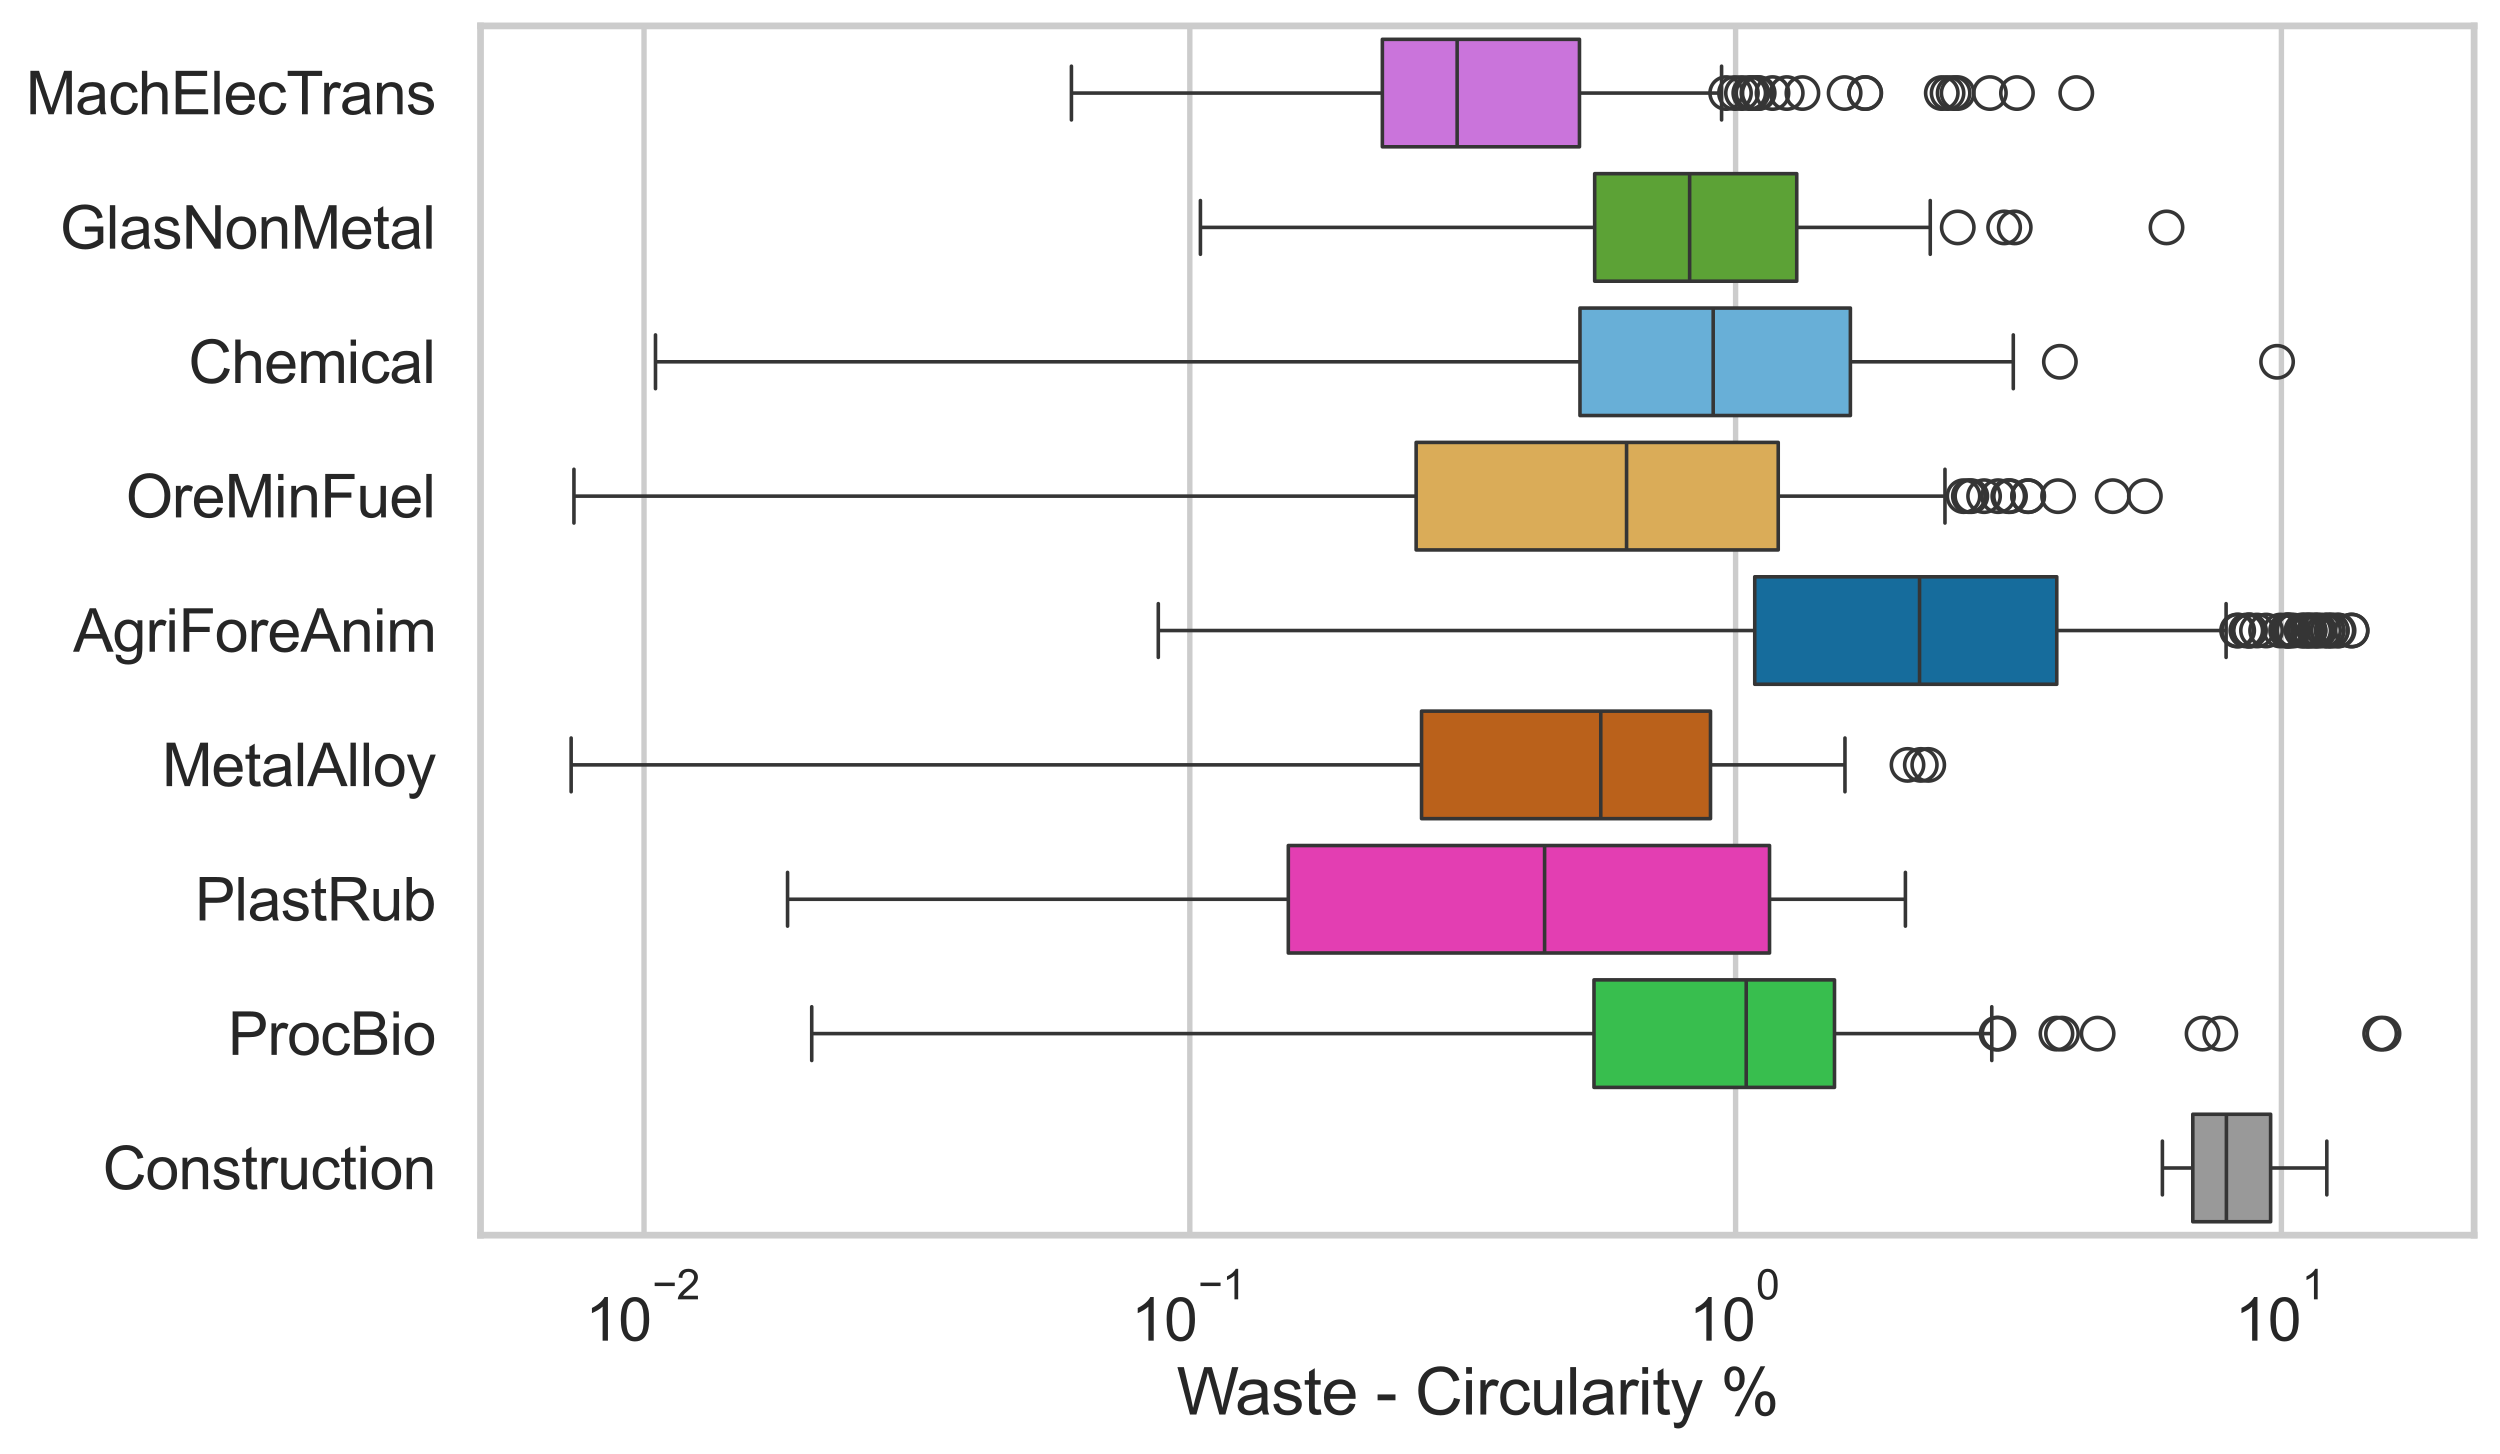 <?xml version="1.0" encoding="utf-8" standalone="no"?>
<!DOCTYPE svg PUBLIC "-//W3C//DTD SVG 1.1//EN"
  "http://www.w3.org/Graphics/SVG/1.1/DTD/svg11.dtd">
<svg xmlns:xlink="http://www.w3.org/1999/xlink" width="695.577pt" height="404.551pt" viewBox="0 0 695.577 404.551" xmlns="http://www.w3.org/2000/svg" version="1.1">
 <defs>
  <style type="text/css">*{stroke-linejoin: round; stroke-linecap: butt}</style>
 </defs>
 <g id="figure_1">
  <g id="patch_1">
   <path d="M 0 404.551 
L 695.577 404.551 
L 695.577 0 
L 0 0 
z
" style="fill: #ffffff"/>
  </g>
  <g id="axes_1">
   <g id="patch_2">
    <path d="M 133.697 343.665 
L 688.377 343.665 
L 688.377 7.2 
L 133.697 7.2 
z
" style="fill: #ffffff"/>
   </g>
   <g id="matplotlib.axis_1">
    <g id="xtick_1">
     <g id="line2d_1">
      <path d="M 179.188 343.665 
L 179.188 7.2 
" clip-path="url(#p179b47d077)" style="fill: none; stroke: #cccccc; stroke-width: 1.5; stroke-linecap: round"/>
     </g>
     <g id="text_1">
      <!-- $\mathdefault{10^{-2}}$ -->
      <g style="fill: #262626" transform="translate(162.853 373.18) scale(0.165 -0.165)">
       <defs>
        <path id="ArialMT-31" d="M 2384 0 
L 1822 0 
L 1822 3584 
Q 1619 3391 1289 3197 
Q 959 3003 697 2906 
L 697 3450 
Q 1169 3672 1522 3987 
Q 1875 4303 2022 4600 
L 2384 4600 
L 2384 0 
z
" transform="scale(0.016)"/>
        <path id="ArialMT-30" d="M 266 2259 
Q 266 3072 433 3567 
Q 600 4063 929 4331 
Q 1259 4600 1759 4600 
Q 2128 4600 2406 4451 
Q 2684 4303 2865 4023 
Q 3047 3744 3150 3342 
Q 3253 2941 3253 2259 
Q 3253 1453 3087 958 
Q 2922 463 2592 192 
Q 2263 -78 1759 -78 
Q 1097 -78 719 397 
Q 266 969 266 2259 
z
M 844 2259 
Q 844 1131 1108 757 
Q 1372 384 1759 384 
Q 2147 384 2411 759 
Q 2675 1134 2675 2259 
Q 2675 3391 2411 3762 
Q 2147 4134 1753 4134 
Q 1366 4134 1134 3806 
Q 844 3388 844 2259 
z
" transform="scale(0.016)"/>
        <path id="ArialMT-2212" d="M 3381 1997 
L 356 1997 
L 356 2522 
L 3381 2522 
L 3381 1997 
z
" transform="scale(0.016)"/>
        <path id="ArialMT-32" d="M 3222 541 
L 3222 0 
L 194 0 
Q 188 203 259 391 
Q 375 700 629 1000 
Q 884 1300 1366 1694 
Q 2113 2306 2375 2664 
Q 2638 3022 2638 3341 
Q 2638 3675 2398 3904 
Q 2159 4134 1775 4134 
Q 1369 4134 1125 3890 
Q 881 3647 878 3216 
L 300 3275 
Q 359 3922 746 4261 
Q 1134 4600 1788 4600 
Q 2447 4600 2831 4234 
Q 3216 3869 3216 3328 
Q 3216 3053 3103 2787 
Q 2991 2522 2730 2228 
Q 2469 1934 1863 1422 
Q 1356 997 1212 845 
Q 1069 694 975 541 
L 3222 541 
z
" transform="scale(0.016)"/>
       </defs>
       <use xlink:href="#ArialMT-31" transform="translate(0 0.994)"/>
       <use xlink:href="#ArialMT-30" transform="translate(55.615 0.994)"/>
       <use xlink:href="#ArialMT-2212" transform="translate(112.973 70.688) scale(0.7)"/>
       <use xlink:href="#ArialMT-32" transform="translate(153.852 70.688) scale(0.7)"/>
      </g>
     </g>
    </g>
    <g id="xtick_2">
     <g id="line2d_2">
      <path d="M 331.044 343.665 
L 331.044 7.2 
" clip-path="url(#p179b47d077)" style="fill: none; stroke: #cccccc; stroke-width: 1.5; stroke-linecap: round"/>
     </g>
     <g id="text_2">
      <!-- $\mathdefault{10^{-1}}$ -->
      <g style="fill: #262626" transform="translate(314.709 373.18) scale(0.165 -0.165)">
       <use xlink:href="#ArialMT-31" transform="translate(0 0.994)"/>
       <use xlink:href="#ArialMT-30" transform="translate(55.615 0.994)"/>
       <use xlink:href="#ArialMT-2212" transform="translate(112.973 70.688) scale(0.7)"/>
       <use xlink:href="#ArialMT-31" transform="translate(153.852 70.688) scale(0.7)"/>
      </g>
     </g>
    </g>
    <g id="xtick_3">
     <g id="line2d_3">
      <path d="M 482.899 343.665 
L 482.899 7.2 
" clip-path="url(#p179b47d077)" style="fill: none; stroke: #cccccc; stroke-width: 1.5; stroke-linecap: round"/>
     </g>
     <g id="text_3">
      <!-- $\mathdefault{10^{0}}$ -->
      <g style="fill: #262626" transform="translate(469.947 373.18) scale(0.165 -0.165)">
       <use xlink:href="#ArialMT-31" transform="translate(0 0.994)"/>
       <use xlink:href="#ArialMT-30" transform="translate(55.615 0.994)"/>
       <use xlink:href="#ArialMT-30" transform="translate(112.973 70.688) scale(0.7)"/>
      </g>
     </g>
    </g>
    <g id="xtick_4">
     <g id="line2d_4">
      <path d="M 634.755 343.665 
L 634.755 7.2 
" clip-path="url(#p179b47d077)" style="fill: none; stroke: #cccccc; stroke-width: 1.5; stroke-linecap: round"/>
     </g>
     <g id="text_4">
      <!-- $\mathdefault{10^{1}}$ -->
      <g style="fill: #262626" transform="translate(621.802 373.18) scale(0.165 -0.165)">
       <use xlink:href="#ArialMT-31" transform="translate(0 0.994)"/>
       <use xlink:href="#ArialMT-30" transform="translate(55.615 0.994)"/>
       <use xlink:href="#ArialMT-31" transform="translate(112.973 70.688) scale(0.7)"/>
      </g>
     </g>
    </g>
    <g id="xtick_5"/>
    <g id="xtick_6"/>
    <g id="xtick_7"/>
    <g id="xtick_8"/>
    <g id="xtick_9"/>
    <g id="xtick_10"/>
    <g id="xtick_11"/>
    <g id="xtick_12"/>
    <g id="xtick_13"/>
    <g id="xtick_14"/>
    <g id="xtick_15"/>
    <g id="xtick_16"/>
    <g id="xtick_17"/>
    <g id="xtick_18"/>
    <g id="xtick_19"/>
    <g id="xtick_20"/>
    <g id="xtick_21"/>
    <g id="xtick_22"/>
    <g id="xtick_23"/>
    <g id="xtick_24"/>
    <g id="xtick_25"/>
    <g id="xtick_26"/>
    <g id="xtick_27"/>
    <g id="xtick_28"/>
    <g id="xtick_29"/>
    <g id="xtick_30"/>
    <g id="xtick_31"/>
    <g id="xtick_32"/>
    <g id="xtick_33"/>
    <g id="text_5">
     <!-- Waste - Circularity % -->
     <g style="fill: #262626" transform="translate(327.366 393.563) scale(0.18 -0.18)">
      <defs>
       <path id="ArialMT-57" d="M 1294 0 
L 78 4581 
L 700 4581 
L 1397 1578 
Q 1509 1106 1591 641 
Q 1766 1375 1797 1488 
L 2669 4581 
L 3400 4581 
L 4056 2263 
Q 4303 1400 4413 641 
Q 4500 1075 4641 1638 
L 5359 4581 
L 5969 4581 
L 4713 0 
L 4128 0 
L 3163 3491 
Q 3041 3928 3019 4028 
Q 2947 3713 2884 3491 
L 1913 0 
L 1294 0 
z
" transform="scale(0.016)"/>
       <path id="ArialMT-61" d="M 2588 409 
Q 2275 144 1986 34 
Q 1697 -75 1366 -75 
Q 819 -75 525 192 
Q 231 459 231 875 
Q 231 1119 342 1320 
Q 453 1522 633 1644 
Q 813 1766 1038 1828 
Q 1203 1872 1538 1913 
Q 2219 1994 2541 2106 
Q 2544 2222 2544 2253 
Q 2544 2597 2384 2738 
Q 2169 2928 1744 2928 
Q 1347 2928 1158 2789 
Q 969 2650 878 2297 
L 328 2372 
Q 403 2725 575 2942 
Q 747 3159 1072 3276 
Q 1397 3394 1825 3394 
Q 2250 3394 2515 3294 
Q 2781 3194 2906 3042 
Q 3031 2891 3081 2659 
Q 3109 2516 3109 2141 
L 3109 1391 
Q 3109 606 3145 398 
Q 3181 191 3288 0 
L 2700 0 
Q 2613 175 2588 409 
z
M 2541 1666 
Q 2234 1541 1622 1453 
Q 1275 1403 1131 1340 
Q 988 1278 909 1158 
Q 831 1038 831 891 
Q 831 666 1001 516 
Q 1172 366 1500 366 
Q 1825 366 2078 508 
Q 2331 650 2450 897 
Q 2541 1088 2541 1459 
L 2541 1666 
z
" transform="scale(0.016)"/>
       <path id="ArialMT-73" d="M 197 991 
L 753 1078 
Q 800 744 1014 566 
Q 1228 388 1613 388 
Q 2000 388 2187 545 
Q 2375 703 2375 916 
Q 2375 1106 2209 1216 
Q 2094 1291 1634 1406 
Q 1016 1563 777 1677 
Q 538 1791 414 1992 
Q 291 2194 291 2438 
Q 291 2659 392 2848 
Q 494 3038 669 3163 
Q 800 3259 1026 3326 
Q 1253 3394 1513 3394 
Q 1903 3394 2198 3281 
Q 2494 3169 2634 2976 
Q 2775 2784 2828 2463 
L 2278 2388 
Q 2241 2644 2061 2787 
Q 1881 2931 1553 2931 
Q 1166 2931 1000 2803 
Q 834 2675 834 2503 
Q 834 2394 903 2306 
Q 972 2216 1119 2156 
Q 1203 2125 1616 2013 
Q 2213 1853 2448 1751 
Q 2684 1650 2818 1456 
Q 2953 1263 2953 975 
Q 2953 694 2789 445 
Q 2625 197 2315 61 
Q 2006 -75 1616 -75 
Q 969 -75 630 194 
Q 291 463 197 991 
z
" transform="scale(0.016)"/>
       <path id="ArialMT-74" d="M 1650 503 
L 1731 6 
Q 1494 -44 1306 -44 
Q 1000 -44 831 53 
Q 663 150 594 308 
Q 525 466 525 972 
L 525 2881 
L 113 2881 
L 113 3319 
L 525 3319 
L 525 4141 
L 1084 4478 
L 1084 3319 
L 1650 3319 
L 1650 2881 
L 1084 2881 
L 1084 941 
Q 1084 700 1114 631 
Q 1144 563 1211 522 
Q 1278 481 1403 481 
Q 1497 481 1650 503 
z
" transform="scale(0.016)"/>
       <path id="ArialMT-65" d="M 2694 1069 
L 3275 997 
Q 3138 488 2766 206 
Q 2394 -75 1816 -75 
Q 1088 -75 661 373 
Q 234 822 234 1631 
Q 234 2469 665 2931 
Q 1097 3394 1784 3394 
Q 2450 3394 2872 2941 
Q 3294 2488 3294 1666 
Q 3294 1616 3291 1516 
L 816 1516 
Q 847 969 1125 678 
Q 1403 388 1819 388 
Q 2128 388 2347 550 
Q 2566 713 2694 1069 
z
M 847 1978 
L 2700 1978 
Q 2663 2397 2488 2606 
Q 2219 2931 1791 2931 
Q 1403 2931 1139 2672 
Q 875 2413 847 1978 
z
" transform="scale(0.016)"/>
       <path id="ArialMT-20" transform="scale(0.016)"/>
       <path id="ArialMT-2d" d="M 203 1375 
L 203 1941 
L 1931 1941 
L 1931 1375 
L 203 1375 
z
" transform="scale(0.016)"/>
       <path id="ArialMT-43" d="M 3763 1606 
L 4369 1453 
Q 4178 706 3683 314 
Q 3188 -78 2472 -78 
Q 1731 -78 1267 223 
Q 803 525 561 1097 
Q 319 1669 319 2325 
Q 319 3041 592 3573 
Q 866 4106 1370 4382 
Q 1875 4659 2481 4659 
Q 3169 4659 3637 4309 
Q 4106 3959 4291 3325 
L 3694 3184 
Q 3534 3684 3231 3912 
Q 2928 4141 2469 4141 
Q 1941 4141 1586 3887 
Q 1231 3634 1087 3207 
Q 944 2781 944 2328 
Q 944 1744 1114 1308 
Q 1284 872 1643 656 
Q 2003 441 2422 441 
Q 2931 441 3284 734 
Q 3638 1028 3763 1606 
z
" transform="scale(0.016)"/>
       <path id="ArialMT-69" d="M 425 3934 
L 425 4581 
L 988 4581 
L 988 3934 
L 425 3934 
z
M 425 0 
L 425 3319 
L 988 3319 
L 988 0 
L 425 0 
z
" transform="scale(0.016)"/>
       <path id="ArialMT-72" d="M 416 0 
L 416 3319 
L 922 3319 
L 922 2816 
Q 1116 3169 1280 3281 
Q 1444 3394 1641 3394 
Q 1925 3394 2219 3213 
L 2025 2691 
Q 1819 2813 1613 2813 
Q 1428 2813 1281 2702 
Q 1134 2591 1072 2394 
Q 978 2094 978 1738 
L 978 0 
L 416 0 
z
" transform="scale(0.016)"/>
       <path id="ArialMT-63" d="M 2588 1216 
L 3141 1144 
Q 3050 572 2676 248 
Q 2303 -75 1759 -75 
Q 1078 -75 664 370 
Q 250 816 250 1647 
Q 250 2184 428 2587 
Q 606 2991 970 3192 
Q 1334 3394 1763 3394 
Q 2303 3394 2647 3120 
Q 2991 2847 3088 2344 
L 2541 2259 
Q 2463 2594 2264 2762 
Q 2066 2931 1784 2931 
Q 1359 2931 1093 2626 
Q 828 2322 828 1663 
Q 828 994 1084 691 
Q 1341 388 1753 388 
Q 2084 388 2306 591 
Q 2528 794 2588 1216 
z
" transform="scale(0.016)"/>
       <path id="ArialMT-75" d="M 2597 0 
L 2597 488 
Q 2209 -75 1544 -75 
Q 1250 -75 995 37 
Q 741 150 617 320 
Q 494 491 444 738 
Q 409 903 409 1263 
L 409 3319 
L 972 3319 
L 972 1478 
Q 972 1038 1006 884 
Q 1059 663 1231 536 
Q 1403 409 1656 409 
Q 1909 409 2131 539 
Q 2353 669 2445 892 
Q 2538 1116 2538 1541 
L 2538 3319 
L 3100 3319 
L 3100 0 
L 2597 0 
z
" transform="scale(0.016)"/>
       <path id="ArialMT-6c" d="M 409 0 
L 409 4581 
L 972 4581 
L 972 0 
L 409 0 
z
" transform="scale(0.016)"/>
       <path id="ArialMT-79" d="M 397 -1278 
L 334 -750 
Q 519 -800 656 -800 
Q 844 -800 956 -737 
Q 1069 -675 1141 -563 
Q 1194 -478 1313 -144 
Q 1328 -97 1363 -6 
L 103 3319 
L 709 3319 
L 1400 1397 
Q 1534 1031 1641 628 
Q 1738 1016 1872 1384 
L 2581 3319 
L 3144 3319 
L 1881 -56 
Q 1678 -603 1566 -809 
Q 1416 -1088 1222 -1217 
Q 1028 -1347 759 -1347 
Q 597 -1347 397 -1278 
z
" transform="scale(0.016)"/>
       <path id="ArialMT-25" d="M 372 3481 
Q 372 3972 619 4315 
Q 866 4659 1334 4659 
Q 1766 4659 2048 4351 
Q 2331 4044 2331 3447 
Q 2331 2866 2045 2552 
Q 1759 2238 1341 2238 
Q 925 2238 648 2547 
Q 372 2856 372 3481 
z
M 1350 4272 
Q 1141 4272 1002 4090 
Q 863 3909 863 3425 
Q 863 2984 1003 2804 
Q 1144 2625 1350 2625 
Q 1563 2625 1702 2806 
Q 1841 2988 1841 3469 
Q 1841 3913 1700 4092 
Q 1559 4272 1350 4272 
z
M 1353 -169 
L 3859 4659 
L 4316 4659 
L 1819 -169 
L 1353 -169 
z
M 3334 1075 
Q 3334 1569 3581 1911 
Q 3828 2253 4300 2253 
Q 4731 2253 5014 1945 
Q 5297 1638 5297 1041 
Q 5297 459 5011 145 
Q 4725 -169 4303 -169 
Q 3888 -169 3611 142 
Q 3334 453 3334 1075 
z
M 4316 1866 
Q 4103 1866 3964 1684 
Q 3825 1503 3825 1019 
Q 3825 581 3965 400 
Q 4106 219 4313 219 
Q 4528 219 4667 400 
Q 4806 581 4806 1063 
Q 4806 1506 4665 1686 
Q 4525 1866 4316 1866 
z
" transform="scale(0.016)"/>
      </defs>
      <use xlink:href="#ArialMT-57"/>
      <use xlink:href="#ArialMT-61" transform="translate(90.635 0)"/>
      <use xlink:href="#ArialMT-73" transform="translate(146.25 0)"/>
      <use xlink:href="#ArialMT-74" transform="translate(196.25 0)"/>
      <use xlink:href="#ArialMT-65" transform="translate(224.033 0)"/>
      <use xlink:href="#ArialMT-20" transform="translate(279.648 0)"/>
      <use xlink:href="#ArialMT-2d" transform="translate(307.432 0)"/>
      <use xlink:href="#ArialMT-20" transform="translate(340.732 0)"/>
      <use xlink:href="#ArialMT-43" transform="translate(368.516 0)"/>
      <use xlink:href="#ArialMT-69" transform="translate(440.732 0)"/>
      <use xlink:href="#ArialMT-72" transform="translate(462.949 0)"/>
      <use xlink:href="#ArialMT-63" transform="translate(496.25 0)"/>
      <use xlink:href="#ArialMT-75" transform="translate(546.25 0)"/>
      <use xlink:href="#ArialMT-6c" transform="translate(601.865 0)"/>
      <use xlink:href="#ArialMT-61" transform="translate(624.082 0)"/>
      <use xlink:href="#ArialMT-72" transform="translate(679.697 0)"/>
      <use xlink:href="#ArialMT-69" transform="translate(712.998 0)"/>
      <use xlink:href="#ArialMT-74" transform="translate(735.215 0)"/>
      <use xlink:href="#ArialMT-79" transform="translate(762.998 0)"/>
      <use xlink:href="#ArialMT-20" transform="translate(812.998 0)"/>
      <use xlink:href="#ArialMT-25" transform="translate(840.781 0)"/>
     </g>
    </g>
   </g>
   <g id="matplotlib.axis_2">
    <g id="ytick_1">
     <g id="text_6">
      <!-- MachElecTrans -->
      <g style="fill: #262626" transform="translate(7.2 31.798) scale(0.165 -0.165)">
       <defs>
        <path id="ArialMT-4d" d="M 475 0 
L 475 4581 
L 1388 4581 
L 2472 1338 
Q 2622 884 2691 659 
Q 2769 909 2934 1394 
L 4031 4581 
L 4847 4581 
L 4847 0 
L 4263 0 
L 4263 3834 
L 2931 0 
L 2384 0 
L 1059 3900 
L 1059 0 
L 475 0 
z
" transform="scale(0.016)"/>
        <path id="ArialMT-68" d="M 422 0 
L 422 4581 
L 984 4581 
L 984 2938 
Q 1378 3394 1978 3394 
Q 2347 3394 2619 3248 
Q 2891 3103 3008 2847 
Q 3125 2591 3125 2103 
L 3125 0 
L 2563 0 
L 2563 2103 
Q 2563 2525 2380 2717 
Q 2197 2909 1863 2909 
Q 1613 2909 1392 2779 
Q 1172 2650 1078 2428 
Q 984 2206 984 1816 
L 984 0 
L 422 0 
z
" transform="scale(0.016)"/>
        <path id="ArialMT-45" d="M 506 0 
L 506 4581 
L 3819 4581 
L 3819 4041 
L 1113 4041 
L 1113 2638 
L 3647 2638 
L 3647 2100 
L 1113 2100 
L 1113 541 
L 3925 541 
L 3925 0 
L 506 0 
z
" transform="scale(0.016)"/>
        <path id="ArialMT-54" d="M 1659 0 
L 1659 4041 
L 150 4041 
L 150 4581 
L 3781 4581 
L 3781 4041 
L 2266 4041 
L 2266 0 
L 1659 0 
z
" transform="scale(0.016)"/>
        <path id="ArialMT-6e" d="M 422 0 
L 422 3319 
L 928 3319 
L 928 2847 
Q 1294 3394 1984 3394 
Q 2284 3394 2536 3286 
Q 2788 3178 2913 3003 
Q 3038 2828 3088 2588 
Q 3119 2431 3119 2041 
L 3119 0 
L 2556 0 
L 2556 2019 
Q 2556 2363 2490 2533 
Q 2425 2703 2258 2804 
Q 2091 2906 1866 2906 
Q 1506 2906 1245 2678 
Q 984 2450 984 1813 
L 984 0 
L 422 0 
z
" transform="scale(0.016)"/>
       </defs>
       <use xlink:href="#ArialMT-4d"/>
       <use xlink:href="#ArialMT-61" transform="translate(83.301 0)"/>
       <use xlink:href="#ArialMT-63" transform="translate(138.916 0)"/>
       <use xlink:href="#ArialMT-68" transform="translate(188.916 0)"/>
       <use xlink:href="#ArialMT-45" transform="translate(244.531 0)"/>
       <use xlink:href="#ArialMT-6c" transform="translate(311.23 0)"/>
       <use xlink:href="#ArialMT-65" transform="translate(333.447 0)"/>
       <use xlink:href="#ArialMT-63" transform="translate(389.062 0)"/>
       <use xlink:href="#ArialMT-54" transform="translate(439.062 0)"/>
       <use xlink:href="#ArialMT-72" transform="translate(496.396 0)"/>
       <use xlink:href="#ArialMT-61" transform="translate(529.697 0)"/>
       <use xlink:href="#ArialMT-6e" transform="translate(585.312 0)"/>
       <use xlink:href="#ArialMT-73" transform="translate(640.928 0)"/>
      </g>
     </g>
    </g>
    <g id="ytick_2">
     <g id="text_7">
      <!-- GlasNonMetal -->
      <g style="fill: #262626" transform="translate(16.659 69.183) scale(0.165 -0.165)">
       <defs>
        <path id="ArialMT-47" d="M 2638 1797 
L 2638 2334 
L 4578 2338 
L 4578 638 
Q 4131 281 3656 101 
Q 3181 -78 2681 -78 
Q 2006 -78 1454 211 
Q 903 500 622 1047 
Q 341 1594 341 2269 
Q 341 2938 620 3517 
Q 900 4097 1425 4378 
Q 1950 4659 2634 4659 
Q 3131 4659 3532 4498 
Q 3934 4338 4162 4050 
Q 4391 3763 4509 3300 
L 3963 3150 
Q 3859 3500 3706 3700 
Q 3553 3900 3268 4020 
Q 2984 4141 2638 4141 
Q 2222 4141 1919 4014 
Q 1616 3888 1430 3681 
Q 1244 3475 1141 3228 
Q 966 2803 966 2306 
Q 966 1694 1177 1281 
Q 1388 869 1791 669 
Q 2194 469 2647 469 
Q 3041 469 3416 620 
Q 3791 772 3984 944 
L 3984 1797 
L 2638 1797 
z
" transform="scale(0.016)"/>
        <path id="ArialMT-4e" d="M 488 0 
L 488 4581 
L 1109 4581 
L 3516 984 
L 3516 4581 
L 4097 4581 
L 4097 0 
L 3475 0 
L 1069 3600 
L 1069 0 
L 488 0 
z
" transform="scale(0.016)"/>
        <path id="ArialMT-6f" d="M 213 1659 
Q 213 2581 725 3025 
Q 1153 3394 1769 3394 
Q 2453 3394 2887 2945 
Q 3322 2497 3322 1706 
Q 3322 1066 3130 698 
Q 2938 331 2570 128 
Q 2203 -75 1769 -75 
Q 1072 -75 642 372 
Q 213 819 213 1659 
z
M 791 1659 
Q 791 1022 1069 705 
Q 1347 388 1769 388 
Q 2188 388 2466 706 
Q 2744 1025 2744 1678 
Q 2744 2294 2464 2611 
Q 2184 2928 1769 2928 
Q 1347 2928 1069 2612 
Q 791 2297 791 1659 
z
" transform="scale(0.016)"/>
       </defs>
       <use xlink:href="#ArialMT-47"/>
       <use xlink:href="#ArialMT-6c" transform="translate(77.783 0)"/>
       <use xlink:href="#ArialMT-61" transform="translate(100 0)"/>
       <use xlink:href="#ArialMT-73" transform="translate(155.615 0)"/>
       <use xlink:href="#ArialMT-4e" transform="translate(205.615 0)"/>
       <use xlink:href="#ArialMT-6f" transform="translate(277.832 0)"/>
       <use xlink:href="#ArialMT-6e" transform="translate(333.447 0)"/>
       <use xlink:href="#ArialMT-4d" transform="translate(389.062 0)"/>
       <use xlink:href="#ArialMT-65" transform="translate(472.363 0)"/>
       <use xlink:href="#ArialMT-74" transform="translate(527.979 0)"/>
       <use xlink:href="#ArialMT-61" transform="translate(555.762 0)"/>
       <use xlink:href="#ArialMT-6c" transform="translate(611.377 0)"/>
      </g>
     </g>
    </g>
    <g id="ytick_3">
     <g id="text_8">
      <!-- Chemical -->
      <g style="fill: #262626" transform="translate(52.428 106.568) scale(0.165 -0.165)">
       <defs>
        <path id="ArialMT-6d" d="M 422 0 
L 422 3319 
L 925 3319 
L 925 2853 
Q 1081 3097 1340 3245 
Q 1600 3394 1931 3394 
Q 2300 3394 2536 3241 
Q 2772 3088 2869 2813 
Q 3263 3394 3894 3394 
Q 4388 3394 4653 3120 
Q 4919 2847 4919 2278 
L 4919 0 
L 4359 0 
L 4359 2091 
Q 4359 2428 4304 2576 
Q 4250 2725 4106 2815 
Q 3963 2906 3769 2906 
Q 3419 2906 3187 2673 
Q 2956 2441 2956 1928 
L 2956 0 
L 2394 0 
L 2394 2156 
Q 2394 2531 2256 2718 
Q 2119 2906 1806 2906 
Q 1569 2906 1367 2781 
Q 1166 2656 1075 2415 
Q 984 2175 984 1722 
L 984 0 
L 422 0 
z
" transform="scale(0.016)"/>
       </defs>
       <use xlink:href="#ArialMT-43"/>
       <use xlink:href="#ArialMT-68" transform="translate(72.217 0)"/>
       <use xlink:href="#ArialMT-65" transform="translate(127.832 0)"/>
       <use xlink:href="#ArialMT-6d" transform="translate(183.447 0)"/>
       <use xlink:href="#ArialMT-69" transform="translate(266.748 0)"/>
       <use xlink:href="#ArialMT-63" transform="translate(288.965 0)"/>
       <use xlink:href="#ArialMT-61" transform="translate(338.965 0)"/>
       <use xlink:href="#ArialMT-6c" transform="translate(394.58 0)"/>
      </g>
     </g>
    </g>
    <g id="ytick_4">
     <g id="text_9">
      <!-- OreMinFuel -->
      <g style="fill: #262626" transform="translate(35.013 143.953) scale(0.165 -0.165)">
       <defs>
        <path id="ArialMT-4f" d="M 309 2231 
Q 309 3372 921 4017 
Q 1534 4663 2503 4663 
Q 3138 4663 3647 4359 
Q 4156 4056 4423 3514 
Q 4691 2972 4691 2284 
Q 4691 1588 4409 1038 
Q 4128 488 3612 205 
Q 3097 -78 2500 -78 
Q 1853 -78 1343 234 
Q 834 547 571 1087 
Q 309 1628 309 2231 
z
M 934 2222 
Q 934 1394 1379 917 
Q 1825 441 2497 441 
Q 3181 441 3623 922 
Q 4066 1403 4066 2288 
Q 4066 2847 3877 3264 
Q 3688 3681 3323 3911 
Q 2959 4141 2506 4141 
Q 1863 4141 1398 3698 
Q 934 3256 934 2222 
z
" transform="scale(0.016)"/>
        <path id="ArialMT-46" d="M 525 0 
L 525 4581 
L 3616 4581 
L 3616 4041 
L 1131 4041 
L 1131 2622 
L 3281 2622 
L 3281 2081 
L 1131 2081 
L 1131 0 
L 525 0 
z
" transform="scale(0.016)"/>
       </defs>
       <use xlink:href="#ArialMT-4f"/>
       <use xlink:href="#ArialMT-72" transform="translate(77.783 0)"/>
       <use xlink:href="#ArialMT-65" transform="translate(111.084 0)"/>
       <use xlink:href="#ArialMT-4d" transform="translate(166.699 0)"/>
       <use xlink:href="#ArialMT-69" transform="translate(250 0)"/>
       <use xlink:href="#ArialMT-6e" transform="translate(272.217 0)"/>
       <use xlink:href="#ArialMT-46" transform="translate(327.832 0)"/>
       <use xlink:href="#ArialMT-75" transform="translate(388.916 0)"/>
       <use xlink:href="#ArialMT-65" transform="translate(444.531 0)"/>
       <use xlink:href="#ArialMT-6c" transform="translate(500.146 0)"/>
      </g>
     </g>
    </g>
    <g id="ytick_5">
     <g id="text_10">
      <!-- AgriForeAnim -->
      <g style="fill: #262626" transform="translate(20.341 181.337) scale(0.165 -0.165)">
       <defs>
        <path id="ArialMT-41" d="M -9 0 
L 1750 4581 
L 2403 4581 
L 4278 0 
L 3588 0 
L 3053 1388 
L 1138 1388 
L 634 0 
L -9 0 
z
M 1313 1881 
L 2866 1881 
L 2388 3150 
Q 2169 3728 2063 4100 
Q 1975 3659 1816 3225 
L 1313 1881 
z
" transform="scale(0.016)"/>
        <path id="ArialMT-67" d="M 319 -275 
L 866 -356 
Q 900 -609 1056 -725 
Q 1266 -881 1628 -881 
Q 2019 -881 2231 -725 
Q 2444 -569 2519 -288 
Q 2563 -116 2559 434 
Q 2191 0 1641 0 
Q 956 0 581 494 
Q 206 988 206 1678 
Q 206 2153 378 2554 
Q 550 2956 876 3175 
Q 1203 3394 1644 3394 
Q 2231 3394 2613 2919 
L 2613 3319 
L 3131 3319 
L 3131 450 
Q 3131 -325 2973 -648 
Q 2816 -972 2473 -1159 
Q 2131 -1347 1631 -1347 
Q 1038 -1347 672 -1080 
Q 306 -813 319 -275 
z
M 784 1719 
Q 784 1066 1043 766 
Q 1303 466 1694 466 
Q 2081 466 2343 764 
Q 2606 1063 2606 1700 
Q 2606 2309 2336 2618 
Q 2066 2928 1684 2928 
Q 1309 2928 1046 2623 
Q 784 2319 784 1719 
z
" transform="scale(0.016)"/>
       </defs>
       <use xlink:href="#ArialMT-41"/>
       <use xlink:href="#ArialMT-67" transform="translate(66.699 0)"/>
       <use xlink:href="#ArialMT-72" transform="translate(122.314 0)"/>
       <use xlink:href="#ArialMT-69" transform="translate(155.615 0)"/>
       <use xlink:href="#ArialMT-46" transform="translate(177.832 0)"/>
       <use xlink:href="#ArialMT-6f" transform="translate(238.916 0)"/>
       <use xlink:href="#ArialMT-72" transform="translate(294.531 0)"/>
       <use xlink:href="#ArialMT-65" transform="translate(327.832 0)"/>
       <use xlink:href="#ArialMT-41" transform="translate(383.447 0)"/>
       <use xlink:href="#ArialMT-6e" transform="translate(450.146 0)"/>
       <use xlink:href="#ArialMT-69" transform="translate(505.762 0)"/>
       <use xlink:href="#ArialMT-6d" transform="translate(527.979 0)"/>
      </g>
     </g>
    </g>
    <g id="ytick_6">
     <g id="text_11">
      <!-- MetalAlloy -->
      <g style="fill: #262626" transform="translate(45.088 218.722) scale(0.165 -0.165)">
       <use xlink:href="#ArialMT-4d"/>
       <use xlink:href="#ArialMT-65" transform="translate(83.301 0)"/>
       <use xlink:href="#ArialMT-74" transform="translate(138.916 0)"/>
       <use xlink:href="#ArialMT-61" transform="translate(166.699 0)"/>
       <use xlink:href="#ArialMT-6c" transform="translate(222.314 0)"/>
       <use xlink:href="#ArialMT-41" transform="translate(244.531 0)"/>
       <use xlink:href="#ArialMT-6c" transform="translate(311.23 0)"/>
       <use xlink:href="#ArialMT-6c" transform="translate(333.447 0)"/>
       <use xlink:href="#ArialMT-6f" transform="translate(355.664 0)"/>
       <use xlink:href="#ArialMT-79" transform="translate(411.279 0)"/>
      </g>
     </g>
    </g>
    <g id="ytick_7">
     <g id="text_12">
      <!-- PlastRub -->
      <g style="fill: #262626" transform="translate(54.248 256.107) scale(0.165 -0.165)">
       <defs>
        <path id="ArialMT-50" d="M 494 0 
L 494 4581 
L 2222 4581 
Q 2678 4581 2919 4538 
Q 3256 4481 3484 4323 
Q 3713 4166 3852 3881 
Q 3991 3597 3991 3256 
Q 3991 2672 3619 2267 
Q 3247 1863 2275 1863 
L 1100 1863 
L 1100 0 
L 494 0 
z
M 1100 2403 
L 2284 2403 
Q 2872 2403 3119 2622 
Q 3366 2841 3366 3238 
Q 3366 3525 3220 3729 
Q 3075 3934 2838 4000 
Q 2684 4041 2272 4041 
L 1100 4041 
L 1100 2403 
z
" transform="scale(0.016)"/>
        <path id="ArialMT-52" d="M 503 0 
L 503 4581 
L 2534 4581 
Q 3147 4581 3465 4457 
Q 3784 4334 3975 4021 
Q 4166 3709 4166 3331 
Q 4166 2844 3850 2509 
Q 3534 2175 2875 2084 
Q 3116 1969 3241 1856 
Q 3506 1613 3744 1247 
L 4541 0 
L 3778 0 
L 3172 953 
Q 2906 1366 2734 1584 
Q 2563 1803 2427 1890 
Q 2291 1978 2150 2013 
Q 2047 2034 1813 2034 
L 1109 2034 
L 1109 0 
L 503 0 
z
M 1109 2559 
L 2413 2559 
Q 2828 2559 3062 2645 
Q 3297 2731 3419 2920 
Q 3541 3109 3541 3331 
Q 3541 3656 3305 3865 
Q 3069 4075 2559 4075 
L 1109 4075 
L 1109 2559 
z
" transform="scale(0.016)"/>
        <path id="ArialMT-62" d="M 941 0 
L 419 0 
L 419 4581 
L 981 4581 
L 981 2947 
Q 1338 3394 1891 3394 
Q 2197 3394 2470 3270 
Q 2744 3147 2920 2923 
Q 3097 2700 3197 2384 
Q 3297 2069 3297 1709 
Q 3297 856 2875 390 
Q 2453 -75 1863 -75 
Q 1275 -75 941 416 
L 941 0 
z
M 934 1684 
Q 934 1088 1097 822 
Q 1363 388 1816 388 
Q 2184 388 2453 708 
Q 2722 1028 2722 1663 
Q 2722 2313 2464 2622 
Q 2206 2931 1841 2931 
Q 1472 2931 1203 2611 
Q 934 2291 934 1684 
z
" transform="scale(0.016)"/>
       </defs>
       <use xlink:href="#ArialMT-50"/>
       <use xlink:href="#ArialMT-6c" transform="translate(66.699 0)"/>
       <use xlink:href="#ArialMT-61" transform="translate(88.916 0)"/>
       <use xlink:href="#ArialMT-73" transform="translate(144.531 0)"/>
       <use xlink:href="#ArialMT-74" transform="translate(194.531 0)"/>
       <use xlink:href="#ArialMT-52" transform="translate(222.314 0)"/>
       <use xlink:href="#ArialMT-75" transform="translate(294.531 0)"/>
       <use xlink:href="#ArialMT-62" transform="translate(350.146 0)"/>
      </g>
     </g>
    </g>
    <g id="ytick_8">
     <g id="text_13">
      <!-- ProcBio -->
      <g style="fill: #262626" transform="translate(63.424 293.492) scale(0.165 -0.165)">
       <defs>
        <path id="ArialMT-42" d="M 469 0 
L 469 4581 
L 2188 4581 
Q 2713 4581 3030 4442 
Q 3347 4303 3526 4014 
Q 3706 3725 3706 3409 
Q 3706 3116 3547 2856 
Q 3388 2597 3066 2438 
Q 3481 2316 3704 2022 
Q 3928 1728 3928 1328 
Q 3928 1006 3792 729 
Q 3656 453 3456 303 
Q 3256 153 2954 76 
Q 2653 0 2216 0 
L 469 0 
z
M 1075 2656 
L 2066 2656 
Q 2469 2656 2644 2709 
Q 2875 2778 2992 2937 
Q 3109 3097 3109 3338 
Q 3109 3566 3000 3739 
Q 2891 3913 2687 3977 
Q 2484 4041 1991 4041 
L 1075 4041 
L 1075 2656 
z
M 1075 541 
L 2216 541 
Q 2509 541 2628 563 
Q 2838 600 2978 687 
Q 3119 775 3209 942 
Q 3300 1109 3300 1328 
Q 3300 1584 3169 1773 
Q 3038 1963 2805 2039 
Q 2572 2116 2134 2116 
L 1075 2116 
L 1075 541 
z
" transform="scale(0.016)"/>
       </defs>
       <use xlink:href="#ArialMT-50"/>
       <use xlink:href="#ArialMT-72" transform="translate(66.699 0)"/>
       <use xlink:href="#ArialMT-6f" transform="translate(100 0)"/>
       <use xlink:href="#ArialMT-63" transform="translate(155.615 0)"/>
       <use xlink:href="#ArialMT-42" transform="translate(205.615 0)"/>
       <use xlink:href="#ArialMT-69" transform="translate(272.314 0)"/>
       <use xlink:href="#ArialMT-6f" transform="translate(294.531 0)"/>
      </g>
     </g>
    </g>
    <g id="ytick_9">
     <g id="text_14">
      <!-- Construction -->
      <g style="fill: #262626" transform="translate(28.575 330.877) scale(0.165 -0.165)">
       <use xlink:href="#ArialMT-43"/>
       <use xlink:href="#ArialMT-6f" transform="translate(72.217 0)"/>
       <use xlink:href="#ArialMT-6e" transform="translate(127.832 0)"/>
       <use xlink:href="#ArialMT-73" transform="translate(183.447 0)"/>
       <use xlink:href="#ArialMT-74" transform="translate(233.447 0)"/>
       <use xlink:href="#ArialMT-72" transform="translate(261.23 0)"/>
       <use xlink:href="#ArialMT-75" transform="translate(294.531 0)"/>
       <use xlink:href="#ArialMT-63" transform="translate(350.146 0)"/>
       <use xlink:href="#ArialMT-74" transform="translate(400.146 0)"/>
       <use xlink:href="#ArialMT-69" transform="translate(427.93 0)"/>
       <use xlink:href="#ArialMT-6f" transform="translate(450.146 0)"/>
       <use xlink:href="#ArialMT-6e" transform="translate(505.762 0)"/>
      </g>
     </g>
    </g>
   </g>
   <g id="patch_3">
    <path d="M 384.616 10.938 
L 384.616 40.846 
L 439.456 40.846 
L 439.456 10.938 
L 384.616 10.938 
z
" clip-path="url(#p179b47d077)" style="fill: #ca74db; stroke: #353535; stroke-linejoin: miter"/>
   </g>
   <g id="line2d_5">
    <path d="M 384.616 25.892 
L 298.104 25.892 
" clip-path="url(#p179b47d077)" style="fill: none; stroke: #353535"/>
   </g>
   <g id="line2d_6">
    <path d="M 439.456 25.892 
L 478.997 25.892 
" clip-path="url(#p179b47d077)" style="fill: none; stroke: #353535"/>
   </g>
   <g id="line2d_7">
    <path d="M 298.104 18.415 
L 298.104 33.369 
" clip-path="url(#p179b47d077)" style="fill: none; stroke: #353535; stroke-linecap: round"/>
   </g>
   <g id="line2d_8">
    <path d="M 478.997 18.415 
L 478.997 33.369 
" clip-path="url(#p179b47d077)" style="fill: none; stroke: #353535; stroke-linecap: round"/>
   </g>
   <g id="line2d_9">
    <defs>
     <path id="m09c1160b98" d="M 0 4.5 
C 1.193 4.5 2.338 4.026 3.182 3.182 
C 4.026 2.338 4.5 1.193 4.5 0 
C 4.5 -1.193 4.026 -2.338 3.182 -3.182 
C 2.338 -4.026 1.193 -4.5 0 -4.5 
C -1.193 -4.5 -2.338 -4.026 -3.182 -3.182 
C -4.026 -2.338 -4.5 -1.193 -4.5 0 
C -4.5 1.193 -4.026 2.338 -3.182 3.182 
C -2.338 4.026 -1.193 4.5 0 4.5 
z
" style="stroke: #353535"/>
    </defs>
    <g clip-path="url(#p179b47d077)">
     <use xlink:href="#m09c1160b98" x="484.659" y="25.892" style="fill-opacity: 0; stroke: #353535"/>
     <use xlink:href="#m09c1160b98" x="540.262" y="25.892" style="fill-opacity: 0; stroke: #353535"/>
     <use xlink:href="#m09c1160b98" x="501.49" y="25.892" style="fill-opacity: 0; stroke: #353535"/>
     <use xlink:href="#m09c1160b98" x="561.179" y="25.892" style="fill-opacity: 0; stroke: #353535"/>
     <use xlink:href="#m09c1160b98" x="486.706" y="25.892" style="fill-opacity: 0; stroke: #353535"/>
     <use xlink:href="#m09c1160b98" x="480.264" y="25.892" style="fill-opacity: 0; stroke: #353535"/>
     <use xlink:href="#m09c1160b98" x="544.66" y="25.892" style="fill-opacity: 0; stroke: #353535"/>
     <use xlink:href="#m09c1160b98" x="513.232" y="25.892" style="fill-opacity: 0; stroke: #353535"/>
     <use xlink:href="#m09c1160b98" x="487.57" y="25.892" style="fill-opacity: 0; stroke: #353535"/>
     <use xlink:href="#m09c1160b98" x="493.17" y="25.892" style="fill-opacity: 0; stroke: #353535"/>
     <use xlink:href="#m09c1160b98" x="553.656" y="25.892" style="fill-opacity: 0; stroke: #353535"/>
     <use xlink:href="#m09c1160b98" x="488.966" y="25.892" style="fill-opacity: 0; stroke: #353535"/>
     <use xlink:href="#m09c1160b98" x="497.131" y="25.892" style="fill-opacity: 0; stroke: #353535"/>
     <use xlink:href="#m09c1160b98" x="489.321" y="25.892" style="fill-opacity: 0; stroke: #353535"/>
     <use xlink:href="#m09c1160b98" x="518.915" y="25.892" style="fill-opacity: 0; stroke: #353535"/>
     <use xlink:href="#m09c1160b98" x="482.725" y="25.892" style="fill-opacity: 0; stroke: #353535"/>
     <use xlink:href="#m09c1160b98" x="543.562" y="25.892" style="fill-opacity: 0; stroke: #353535"/>
     <use xlink:href="#m09c1160b98" x="577.686" y="25.892" style="fill-opacity: 0; stroke: #353535"/>
     <use xlink:href="#m09c1160b98" x="518.974" y="25.892" style="fill-opacity: 0; stroke: #353535"/>
     <use xlink:href="#m09c1160b98" x="541.875" y="25.892" style="fill-opacity: 0; stroke: #353535"/>
    </g>
   </g>
   <g id="patch_4">
    <path d="M 443.69 48.323 
L 443.69 78.231 
L 499.908 78.231 
L 499.908 48.323 
L 443.69 48.323 
z
" clip-path="url(#p179b47d077)" style="fill: #5ca236; stroke: #353535; stroke-linejoin: miter"/>
   </g>
   <g id="line2d_10">
    <path d="M 443.69 63.277 
L 333.993 63.277 
" clip-path="url(#p179b47d077)" style="fill: none; stroke: #353535"/>
   </g>
   <g id="line2d_11">
    <path d="M 499.908 63.277 
L 537.056 63.277 
" clip-path="url(#p179b47d077)" style="fill: none; stroke: #353535"/>
   </g>
   <g id="line2d_12">
    <path d="M 333.993 55.8 
L 333.993 70.754 
" clip-path="url(#p179b47d077)" style="fill: none; stroke: #353535; stroke-linecap: round"/>
   </g>
   <g id="line2d_13">
    <path d="M 537.056 55.8 
L 537.056 70.754 
" clip-path="url(#p179b47d077)" style="fill: none; stroke: #353535; stroke-linecap: round"/>
   </g>
   <g id="line2d_14">
    <g clip-path="url(#p179b47d077)">
     <use xlink:href="#m09c1160b98" x="560.563" y="63.277" style="fill-opacity: 0; stroke: #353535"/>
     <use xlink:href="#m09c1160b98" x="602.791" y="63.277" style="fill-opacity: 0; stroke: #353535"/>
     <use xlink:href="#m09c1160b98" x="544.707" y="63.277" style="fill-opacity: 0; stroke: #353535"/>
     <use xlink:href="#m09c1160b98" x="557.611" y="63.277" style="fill-opacity: 0; stroke: #353535"/>
    </g>
   </g>
   <g id="patch_5">
    <path d="M 439.597 85.708 
L 439.597 115.616 
L 514.835 115.616 
L 514.835 85.708 
L 439.597 85.708 
z
" clip-path="url(#p179b47d077)" style="fill: #68afd7; stroke: #353535; stroke-linejoin: miter"/>
   </g>
   <g id="line2d_15">
    <path d="M 439.597 100.662 
L 182.377 100.662 
" clip-path="url(#p179b47d077)" style="fill: none; stroke: #353535"/>
   </g>
   <g id="line2d_16">
    <path d="M 514.835 100.662 
L 560.16 100.662 
" clip-path="url(#p179b47d077)" style="fill: none; stroke: #353535"/>
   </g>
   <g id="line2d_17">
    <path d="M 182.377 93.185 
L 182.377 108.139 
" clip-path="url(#p179b47d077)" style="fill: none; stroke: #353535; stroke-linecap: round"/>
   </g>
   <g id="line2d_18">
    <path d="M 560.16 93.185 
L 560.16 108.139 
" clip-path="url(#p179b47d077)" style="fill: none; stroke: #353535; stroke-linecap: round"/>
   </g>
   <g id="line2d_19">
    <g clip-path="url(#p179b47d077)">
     <use xlink:href="#m09c1160b98" x="573.122" y="100.662" style="fill-opacity: 0; stroke: #353535"/>
     <use xlink:href="#m09c1160b98" x="633.555" y="100.662" style="fill-opacity: 0; stroke: #353535"/>
    </g>
   </g>
   <g id="patch_6">
    <path d="M 394.013 123.093 
L 394.013 153.001 
L 494.758 153.001 
L 494.758 123.093 
L 394.013 123.093 
z
" clip-path="url(#p179b47d077)" style="fill: #daac58; stroke: #353535; stroke-linejoin: miter"/>
   </g>
   <g id="line2d_20">
    <path d="M 394.013 138.047 
L 159.688 138.047 
" clip-path="url(#p179b47d077)" style="fill: none; stroke: #353535"/>
   </g>
   <g id="line2d_21">
    <path d="M 494.758 138.047 
L 541.15 138.047 
" clip-path="url(#p179b47d077)" style="fill: none; stroke: #353535"/>
   </g>
   <g id="line2d_22">
    <path d="M 159.688 130.57 
L 159.688 145.524 
" clip-path="url(#p179b47d077)" style="fill: none; stroke: #353535; stroke-linecap: round"/>
   </g>
   <g id="line2d_23">
    <path d="M 541.15 130.57 
L 541.15 145.524 
" clip-path="url(#p179b47d077)" style="fill: none; stroke: #353535; stroke-linecap: round"/>
   </g>
   <g id="line2d_24">
    <g clip-path="url(#p179b47d077)">
     <use xlink:href="#m09c1160b98" x="548.485" y="138.047" style="fill-opacity: 0; stroke: #353535"/>
     <use xlink:href="#m09c1160b98" x="558.768" y="138.047" style="fill-opacity: 0; stroke: #353535"/>
     <use xlink:href="#m09c1160b98" x="547.789" y="138.047" style="fill-opacity: 0; stroke: #353535"/>
     <use xlink:href="#m09c1160b98" x="552.034" y="138.047" style="fill-opacity: 0; stroke: #353535"/>
     <use xlink:href="#m09c1160b98" x="572.614" y="138.047" style="fill-opacity: 0; stroke: #353535"/>
     <use xlink:href="#m09c1160b98" x="564.327" y="138.047" style="fill-opacity: 0; stroke: #353535"/>
     <use xlink:href="#m09c1160b98" x="564.256" y="138.047" style="fill-opacity: 0; stroke: #353535"/>
     <use xlink:href="#m09c1160b98" x="546.319" y="138.047" style="fill-opacity: 0; stroke: #353535"/>
     <use xlink:href="#m09c1160b98" x="596.767" y="138.047" style="fill-opacity: 0; stroke: #353535"/>
     <use xlink:href="#m09c1160b98" x="555.925" y="138.047" style="fill-opacity: 0; stroke: #353535"/>
     <use xlink:href="#m09c1160b98" x="587.834" y="138.047" style="fill-opacity: 0; stroke: #353535"/>
     <use xlink:href="#m09c1160b98" x="559.246" y="138.047" style="fill-opacity: 0; stroke: #353535"/>
    </g>
   </g>
   <g id="patch_7">
    <path d="M 488.224 160.478 
L 488.224 190.386 
L 572.256 190.386 
L 572.256 160.478 
L 488.224 160.478 
z
" clip-path="url(#p179b47d077)" style="fill: #166c9c; stroke: #353535; stroke-linejoin: miter"/>
   </g>
   <g id="line2d_25">
    <path d="M 488.224 175.432 
L 322.274 175.432 
" clip-path="url(#p179b47d077)" style="fill: none; stroke: #353535"/>
   </g>
   <g id="line2d_26">
    <path d="M 572.256 175.432 
L 619.368 175.432 
" clip-path="url(#p179b47d077)" style="fill: none; stroke: #353535"/>
   </g>
   <g id="line2d_27">
    <path d="M 322.274 167.955 
L 322.274 182.909 
" clip-path="url(#p179b47d077)" style="fill: none; stroke: #353535; stroke-linecap: round"/>
   </g>
   <g id="line2d_28">
    <path d="M 619.368 167.955 
L 619.368 182.909 
" clip-path="url(#p179b47d077)" style="fill: none; stroke: #353535; stroke-linecap: round"/>
   </g>
   <g id="line2d_29">
    <g clip-path="url(#p179b47d077)">
     <use xlink:href="#m09c1160b98" x="650.347" y="175.432" style="fill-opacity: 0; stroke: #353535"/>
     <use xlink:href="#m09c1160b98" x="643.904" y="175.432" style="fill-opacity: 0; stroke: #353535"/>
     <use xlink:href="#m09c1160b98" x="636.521" y="175.432" style="fill-opacity: 0; stroke: #353535"/>
     <use xlink:href="#m09c1160b98" x="625.838" y="175.432" style="fill-opacity: 0; stroke: #353535"/>
     <use xlink:href="#m09c1160b98" x="648.757" y="175.432" style="fill-opacity: 0; stroke: #353535"/>
     <use xlink:href="#m09c1160b98" x="636.619" y="175.432" style="fill-opacity: 0; stroke: #353535"/>
     <use xlink:href="#m09c1160b98" x="647.652" y="175.432" style="fill-opacity: 0; stroke: #353535"/>
     <use xlink:href="#m09c1160b98" x="630.494" y="175.432" style="fill-opacity: 0; stroke: #353535"/>
     <use xlink:href="#m09c1160b98" x="622.421" y="175.432" style="fill-opacity: 0; stroke: #353535"/>
     <use xlink:href="#m09c1160b98" x="637.29" y="175.432" style="fill-opacity: 0; stroke: #353535"/>
     <use xlink:href="#m09c1160b98" x="636.065" y="175.432" style="fill-opacity: 0; stroke: #353535"/>
     <use xlink:href="#m09c1160b98" x="641.361" y="175.432" style="fill-opacity: 0; stroke: #353535"/>
     <use xlink:href="#m09c1160b98" x="627.959" y="175.432" style="fill-opacity: 0; stroke: #353535"/>
     <use xlink:href="#m09c1160b98" x="638.092" y="175.432" style="fill-opacity: 0; stroke: #353535"/>
     <use xlink:href="#m09c1160b98" x="642.165" y="175.432" style="fill-opacity: 0; stroke: #353535"/>
     <use xlink:href="#m09c1160b98" x="644.085" y="175.432" style="fill-opacity: 0; stroke: #353535"/>
     <use xlink:href="#m09c1160b98" x="648.798" y="175.432" style="fill-opacity: 0; stroke: #353535"/>
     <use xlink:href="#m09c1160b98" x="646.629" y="175.432" style="fill-opacity: 0; stroke: #353535"/>
     <use xlink:href="#m09c1160b98" x="644.838" y="175.432" style="fill-opacity: 0; stroke: #353535"/>
     <use xlink:href="#m09c1160b98" x="642.521" y="175.432" style="fill-opacity: 0; stroke: #353535"/>
     <use xlink:href="#m09c1160b98" x="626.009" y="175.432" style="fill-opacity: 0; stroke: #353535"/>
     <use xlink:href="#m09c1160b98" x="622.737" y="175.432" style="fill-opacity: 0; stroke: #353535"/>
     <use xlink:href="#m09c1160b98" x="640.352" y="175.432" style="fill-opacity: 0; stroke: #353535"/>
     <use xlink:href="#m09c1160b98" x="634.462" y="175.432" style="fill-opacity: 0; stroke: #353535"/>
     <use xlink:href="#m09c1160b98" x="640.855" y="175.432" style="fill-opacity: 0; stroke: #353535"/>
     <use xlink:href="#m09c1160b98" x="650.665" y="175.432" style="fill-opacity: 0; stroke: #353535"/>
     <use xlink:href="#m09c1160b98" x="654.312" y="175.432" style="fill-opacity: 0; stroke: #353535"/>
     <use xlink:href="#m09c1160b98" x="625.836" y="175.432" style="fill-opacity: 0; stroke: #353535"/>
     <use xlink:href="#m09c1160b98" x="647.623" y="175.432" style="fill-opacity: 0; stroke: #353535"/>
     <use xlink:href="#m09c1160b98" x="625.001" y="175.432" style="fill-opacity: 0; stroke: #353535"/>
     <use xlink:href="#m09c1160b98" x="645.268" y="175.432" style="fill-opacity: 0; stroke: #353535"/>
     <use xlink:href="#m09c1160b98" x="642.635" y="175.432" style="fill-opacity: 0; stroke: #353535"/>
     <use xlink:href="#m09c1160b98" x="654.261" y="175.432" style="fill-opacity: 0; stroke: #353535"/>
     <use xlink:href="#m09c1160b98" x="636.46" y="175.432" style="fill-opacity: 0; stroke: #353535"/>
    </g>
   </g>
   <g id="patch_8">
    <path d="M 395.52 197.863 
L 395.52 227.771 
L 475.913 227.771 
L 475.913 197.863 
L 395.52 197.863 
z
" clip-path="url(#p179b47d077)" style="fill: #ba611b; stroke: #353535; stroke-linejoin: miter"/>
   </g>
   <g id="line2d_30">
    <path d="M 395.52 212.817 
L 158.91 212.817 
" clip-path="url(#p179b47d077)" style="fill: none; stroke: #353535"/>
   </g>
   <g id="line2d_31">
    <path d="M 475.913 212.817 
L 513.326 212.817 
" clip-path="url(#p179b47d077)" style="fill: none; stroke: #353535"/>
   </g>
   <g id="line2d_32">
    <path d="M 158.91 205.34 
L 158.91 220.294 
" clip-path="url(#p179b47d077)" style="fill: none; stroke: #353535; stroke-linecap: round"/>
   </g>
   <g id="line2d_33">
    <path d="M 513.326 205.34 
L 513.326 220.294 
" clip-path="url(#p179b47d077)" style="fill: none; stroke: #353535; stroke-linecap: round"/>
   </g>
   <g id="line2d_34">
    <g clip-path="url(#p179b47d077)">
     <use xlink:href="#m09c1160b98" x="530.728" y="212.817" style="fill-opacity: 0; stroke: #353535"/>
     <use xlink:href="#m09c1160b98" x="536.499" y="212.817" style="fill-opacity: 0; stroke: #353535"/>
     <use xlink:href="#m09c1160b98" x="534.426" y="212.817" style="fill-opacity: 0; stroke: #353535"/>
    </g>
   </g>
   <g id="patch_9">
    <path d="M 358.449 235.248 
L 358.449 265.156 
L 492.335 265.156 
L 492.335 235.248 
L 358.449 235.248 
z
" clip-path="url(#p179b47d077)" style="fill: #e33eb2; stroke: #353535; stroke-linejoin: miter"/>
   </g>
   <g id="line2d_35">
    <path d="M 358.449 250.202 
L 219.124 250.202 
" clip-path="url(#p179b47d077)" style="fill: none; stroke: #353535"/>
   </g>
   <g id="line2d_36">
    <path d="M 492.335 250.202 
L 530.143 250.202 
" clip-path="url(#p179b47d077)" style="fill: none; stroke: #353535"/>
   </g>
   <g id="line2d_37">
    <path d="M 219.124 242.725 
L 219.124 257.679 
" clip-path="url(#p179b47d077)" style="fill: none; stroke: #353535; stroke-linecap: round"/>
   </g>
   <g id="line2d_38">
    <path d="M 530.143 242.725 
L 530.143 257.679 
" clip-path="url(#p179b47d077)" style="fill: none; stroke: #353535; stroke-linecap: round"/>
   </g>
   <g id="line2d_39"/>
   <g id="patch_10">
    <path d="M 443.497 272.633 
L 443.497 302.541 
L 510.412 302.541 
L 510.412 272.633 
L 443.497 272.633 
z
" clip-path="url(#p179b47d077)" style="fill: #38be4e; stroke: #353535; stroke-linejoin: miter"/>
   </g>
   <g id="line2d_40">
    <path d="M 443.497 287.587 
L 225.847 287.587 
" clip-path="url(#p179b47d077)" style="fill: none; stroke: #353535"/>
   </g>
   <g id="line2d_41">
    <path d="M 510.412 287.587 
L 554.173 287.587 
" clip-path="url(#p179b47d077)" style="fill: none; stroke: #353535"/>
   </g>
   <g id="line2d_42">
    <path d="M 225.847 280.11 
L 225.847 295.064 
" clip-path="url(#p179b47d077)" style="fill: none; stroke: #353535; stroke-linecap: round"/>
   </g>
   <g id="line2d_43">
    <path d="M 554.173 280.11 
L 554.173 295.064 
" clip-path="url(#p179b47d077)" style="fill: none; stroke: #353535; stroke-linecap: round"/>
   </g>
   <g id="line2d_44">
    <g clip-path="url(#p179b47d077)">
     <use xlink:href="#m09c1160b98" x="617.749" y="287.587" style="fill-opacity: 0; stroke: #353535"/>
     <use xlink:href="#m09c1160b98" x="572.173" y="287.587" style="fill-opacity: 0; stroke: #353535"/>
     <use xlink:href="#m09c1160b98" x="612.822" y="287.587" style="fill-opacity: 0; stroke: #353535"/>
     <use xlink:href="#m09c1160b98" x="583.625" y="287.587" style="fill-opacity: 0; stroke: #353535"/>
     <use xlink:href="#m09c1160b98" x="573.711" y="287.587" style="fill-opacity: 0; stroke: #353535"/>
     <use xlink:href="#m09c1160b98" x="555.524" y="287.587" style="fill-opacity: 0; stroke: #353535"/>
     <use xlink:href="#m09c1160b98" x="663.164" y="287.587" style="fill-opacity: 0; stroke: #353535"/>
     <use xlink:href="#m09c1160b98" x="556.024" y="287.587" style="fill-opacity: 0; stroke: #353535"/>
     <use xlink:href="#m09c1160b98" x="662.235" y="287.587" style="fill-opacity: 0; stroke: #353535"/>
    </g>
   </g>
   <g id="patch_11">
    <path d="M 610.104 310.018 
L 610.104 339.926 
L 631.756 339.926 
L 631.756 310.018 
L 610.104 310.018 
z
" clip-path="url(#p179b47d077)" style="fill: #999999; stroke: #353535; stroke-linejoin: miter"/>
   </g>
   <g id="line2d_45">
    <path d="M 610.104 324.972 
L 601.645 324.972 
" clip-path="url(#p179b47d077)" style="fill: none; stroke: #353535"/>
   </g>
   <g id="line2d_46">
    <path d="M 631.756 324.972 
L 647.393 324.972 
" clip-path="url(#p179b47d077)" style="fill: none; stroke: #353535"/>
   </g>
   <g id="line2d_47">
    <path d="M 601.645 317.495 
L 601.645 332.449 
" clip-path="url(#p179b47d077)" style="fill: none; stroke: #353535; stroke-linecap: round"/>
   </g>
   <g id="line2d_48">
    <path d="M 647.393 317.495 
L 647.393 332.449 
" clip-path="url(#p179b47d077)" style="fill: none; stroke: #353535; stroke-linecap: round"/>
   </g>
   <g id="line2d_49"/>
   <g id="line2d_50">
    <path d="M 405.421 10.938 
L 405.421 40.846 
" clip-path="url(#p179b47d077)" style="fill: none; stroke: #353535"/>
   </g>
   <g id="line2d_51">
    <path d="M 470.108 48.323 
L 470.108 78.231 
" clip-path="url(#p179b47d077)" style="fill: none; stroke: #353535"/>
   </g>
   <g id="line2d_52">
    <path d="M 476.661 85.708 
L 476.661 115.616 
" clip-path="url(#p179b47d077)" style="fill: none; stroke: #353535"/>
   </g>
   <g id="line2d_53">
    <path d="M 452.56 123.093 
L 452.56 153.001 
" clip-path="url(#p179b47d077)" style="fill: none; stroke: #353535"/>
   </g>
   <g id="line2d_54">
    <path d="M 534.075 160.478 
L 534.075 190.386 
" clip-path="url(#p179b47d077)" style="fill: none; stroke: #353535"/>
   </g>
   <g id="line2d_55">
    <path d="M 445.385 197.863 
L 445.385 227.771 
" clip-path="url(#p179b47d077)" style="fill: none; stroke: #353535"/>
   </g>
   <g id="line2d_56">
    <path d="M 429.756 235.248 
L 429.756 265.156 
" clip-path="url(#p179b47d077)" style="fill: none; stroke: #353535"/>
   </g>
   <g id="line2d_57">
    <path d="M 485.849 272.633 
L 485.849 302.541 
" clip-path="url(#p179b47d077)" style="fill: none; stroke: #353535"/>
   </g>
   <g id="line2d_58">
    <path d="M 619.453 310.018 
L 619.453 339.926 
" clip-path="url(#p179b47d077)" style="fill: none; stroke: #353535"/>
   </g>
   <g id="patch_12">
    <path d="M 133.697 343.665 
L 133.697 7.2 
" style="fill: none; stroke: #cccccc; stroke-width: 1.875; stroke-linejoin: miter; stroke-linecap: square"/>
   </g>
   <g id="patch_13">
    <path d="M 688.377 343.665 
L 688.377 7.2 
" style="fill: none; stroke: #cccccc; stroke-width: 1.875; stroke-linejoin: miter; stroke-linecap: square"/>
   </g>
   <g id="patch_14">
    <path d="M 133.697 343.665 
L 688.377 343.665 
" style="fill: none; stroke: #cccccc; stroke-width: 1.875; stroke-linejoin: miter; stroke-linecap: square"/>
   </g>
   <g id="patch_15">
    <path d="M 133.697 7.2 
L 688.377 7.2 
" style="fill: none; stroke: #cccccc; stroke-width: 1.875; stroke-linejoin: miter; stroke-linecap: square"/>
   </g>
  </g>
 </g>
 <defs>
  <clipPath id="p179b47d077">
   <rect x="133.697" y="7.2" width="554.68" height="336.465"/>
  </clipPath>
 </defs>
</svg>
